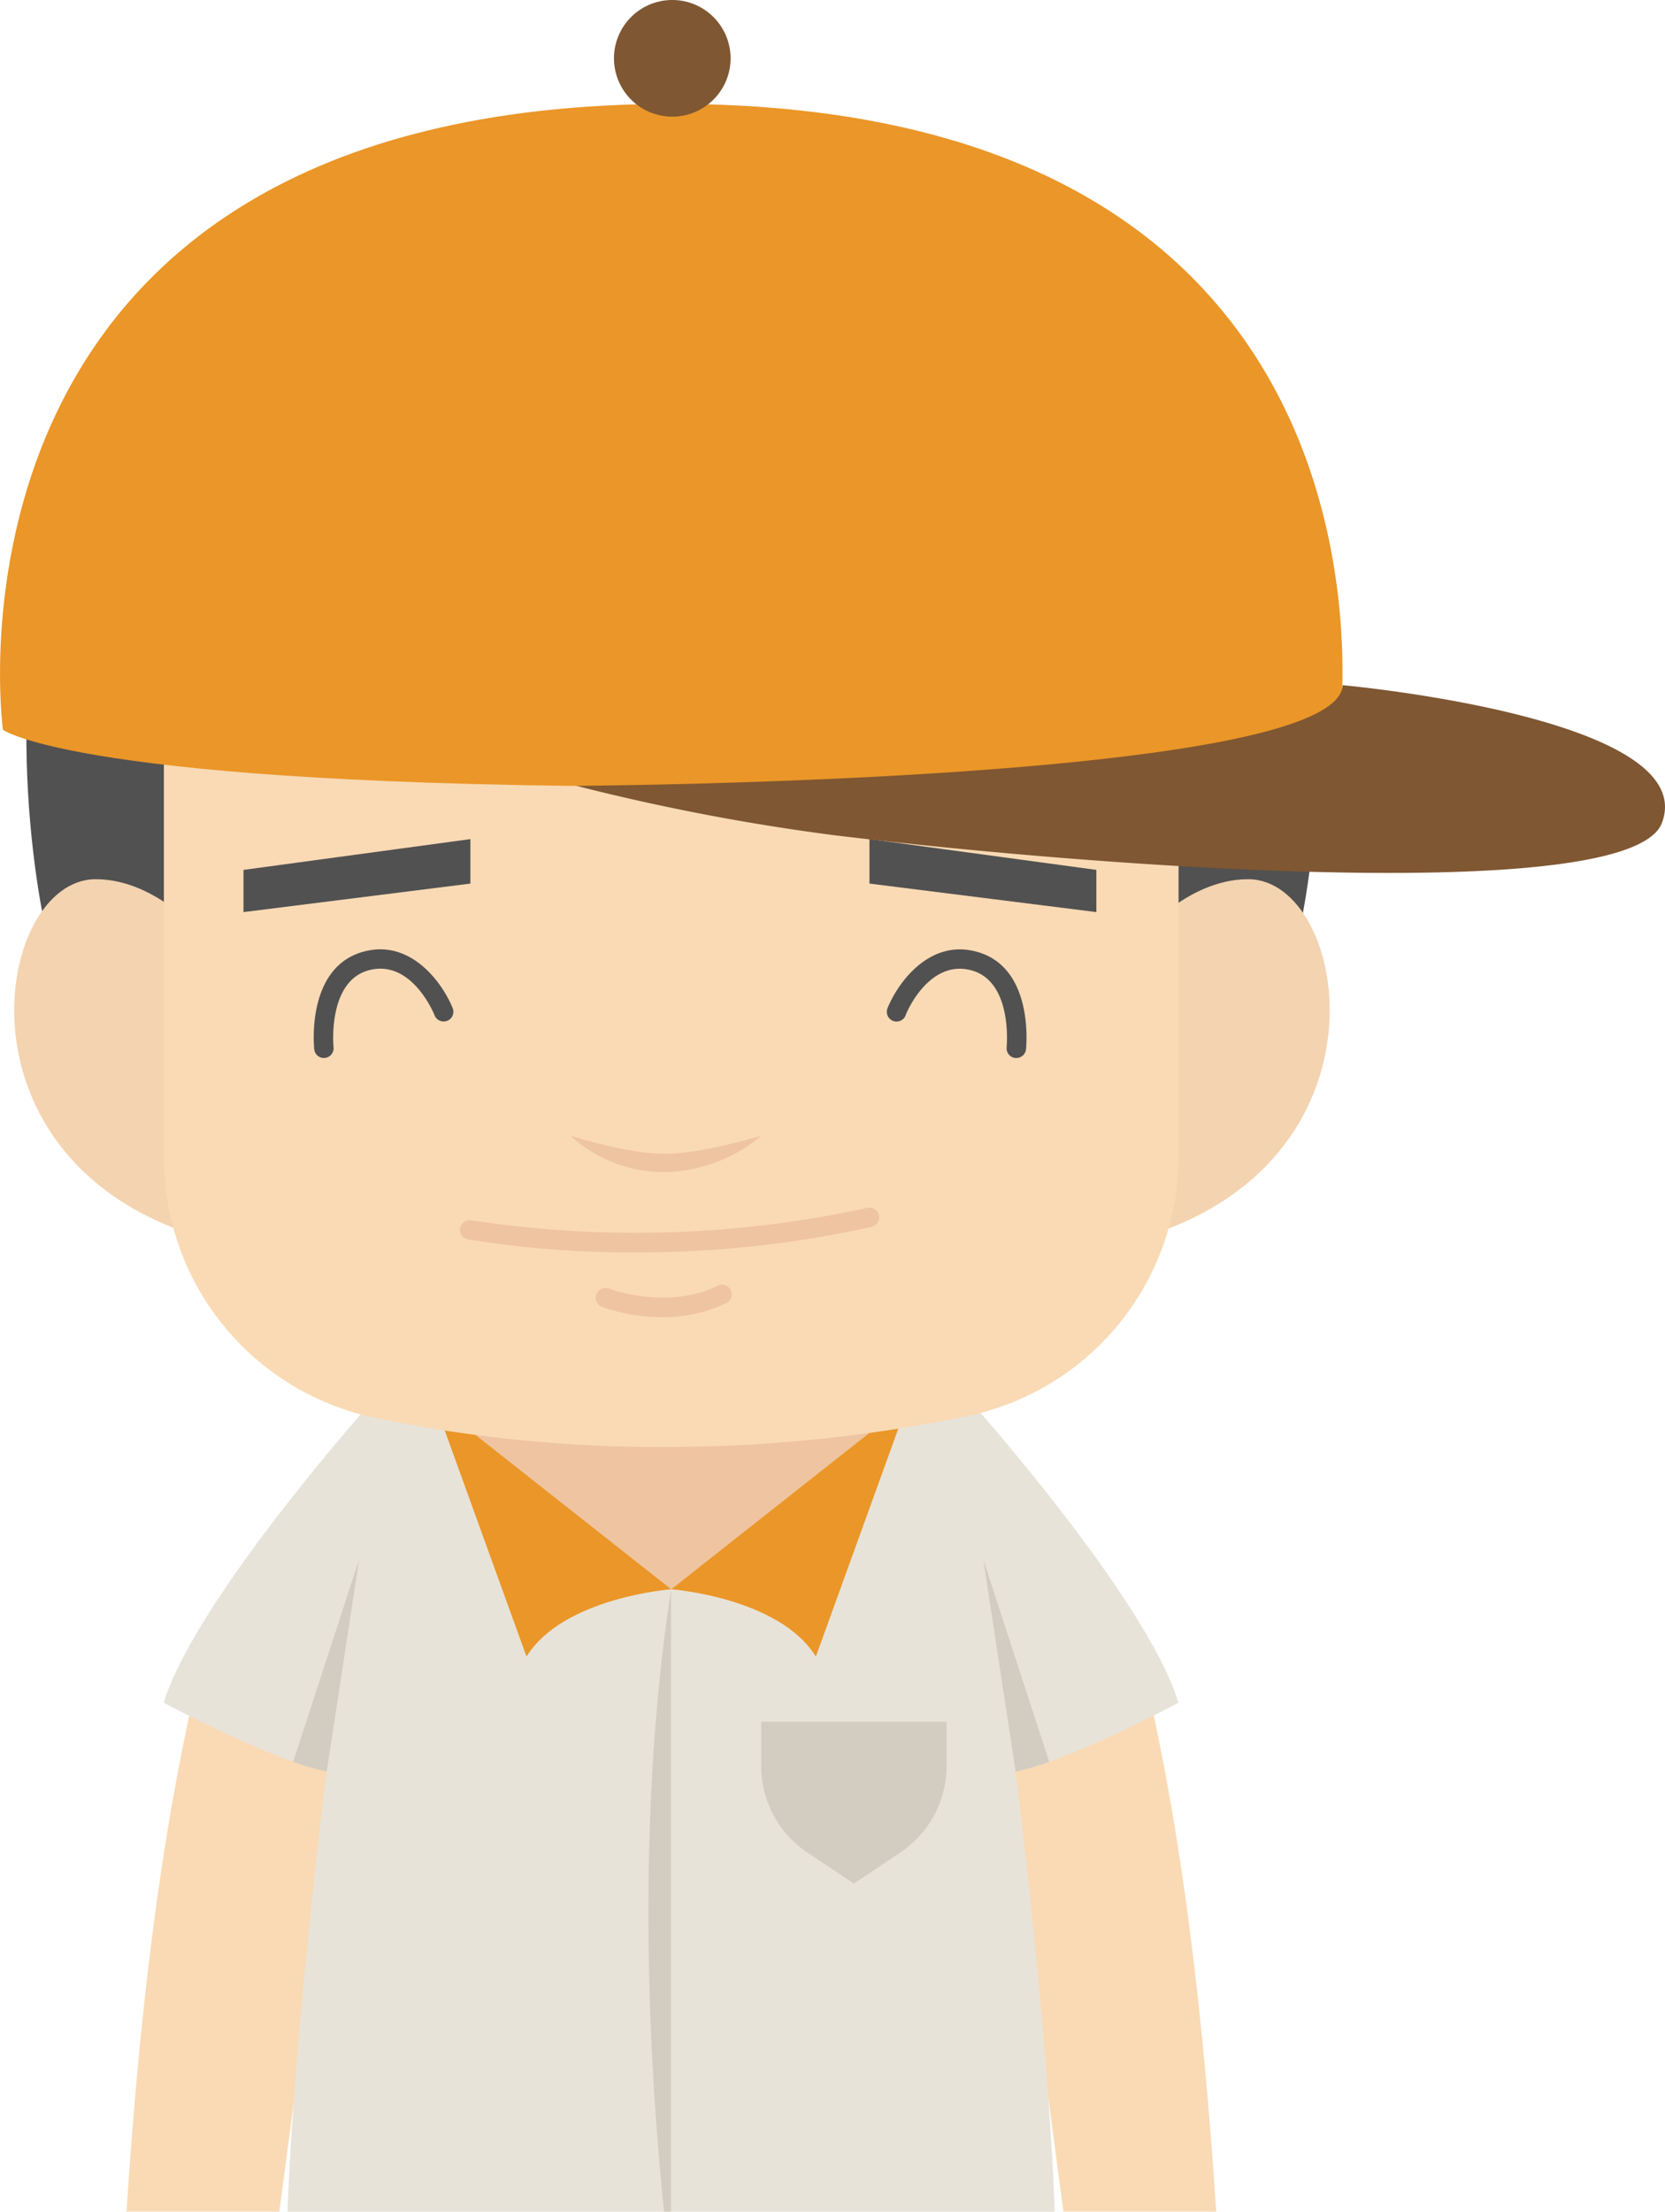 <svg xmlns="http://www.w3.org/2000/svg" viewBox="0 0 205.61 273.02"><defs><style>.cls-1{fill:#f9dab4;}.cls-2{fill:#efc4a0;}.cls-3{fill:#e8e3d9;}.cls-4{fill:#d3ccc1;}.cls-5{fill:#ea9628;}.cls-6{fill:#515151;}.cls-7{fill:#f4d3b0;}.cls-8{fill:#7f5732;}</style></defs><title>资源 277</title><g id="图层_2" data-name="图层 2"><g id="Layer_1" data-name="Layer 1"><path class="cls-1" d="M15.62,273H34.49l8-60.26L24,209C19.68,227.77,17.14,249.54,15.62,273Z"/><path class="cls-1" d="M150.19,273H131.32l-8-60.26,18.53-3.8C146.13,227.77,148.67,249.54,150.19,273Z"/><rect class="cls-2" x="52.84" y="163.66" width="60.53" height="43.57"/><path class="cls-3" d="M119.56,172.66l-6.16-.54L82.89,196.18,52.37,172.12l-6.15.54s-22.07,24.63-26,37.53c0,0,13.08,7,20.12,8.5,0,0-4,31.56-4.84,54.33h94.75c-.81-22.77-4.84-54.33-4.84-54.33,7-1.46,20.12-8.5,20.12-8.5C141.62,197.29,119.56,172.66,119.56,172.66Z"/><path class="cls-4" d="M111.17,228.68l-5.73,3.83-5.74-3.83A12.83,12.83,0,0,1,94,218v-5.47h22.89V218A12.83,12.83,0,0,1,111.17,228.68Z"/><path class="cls-4" d="M82,273h.87V196.18C78.12,226.72,80.54,259,82,273Z"/><path class="cls-5" d="M82.89,196.18s-13.35,1-17.87,8.31L53.68,173.15Z"/><path class="cls-4" d="M40.35,218.69l4-26.21-8.15,25A33.41,33.41,0,0,0,40.35,218.69Z"/><path class="cls-5" d="M82.89,196.18s13.34,1,17.86,8.31l11.34-31.34Z"/><path class="cls-4" d="M125.42,218.69l-4-26.21,8.15,25A33.41,33.41,0,0,1,125.42,218.69Z"/><path class="cls-6" d="M5.74,115.16s-24-100.09,77.15-100.09S160.4,115.16,160.4,115.16Z"/><path class="cls-7" d="M25.48,116s-5.87-7.47-13.67-7.47c-12.48,0-18.57,35.22,13.67,44.4Z"/><path class="cls-7" d="M140.48,116s5.87-7.47,13.66-7.47c12.49,0,18.57,35.22-13.66,44.4Z"/><path class="cls-1" d="M145.54,142.73a32.76,32.76,0,0,1-26,32.05,183.26,183.26,0,0,1-36.61,3.83A171.82,171.82,0,0,1,46.24,175a32.78,32.78,0,0,1-26-32.05v-69H145.54Z"/><path class="cls-2" d="M78.55,154.59A123.43,123.43,0,0,1,57.87,153a1.2,1.2,0,1,1,.45-2.35,134.26,134.26,0,0,0,48.78-1.55,1.2,1.2,0,0,1,.54,2.34A132.19,132.19,0,0,1,78.55,154.59Z"/><path class="cls-2" d="M81.81,162.59a22.44,22.44,0,0,1-7.48-1.28,1.2,1.2,0,0,1,.88-2.24h0c.07,0,7,2.68,13.31-.3a1.2,1.2,0,1,1,1,2.16A17.92,17.92,0,0,1,81.81,162.59Z"/><path class="cls-2" d="M82,144.68a17,17,0,0,1-11.54-4.49s6.92,2.24,11.61,2.24S94,140.19,94,140.19A18.9,18.9,0,0,1,82,144.68Z"/><polygon class="cls-6" points="58.09 103.58 58.09 109.07 30.07 112.59 30.07 107.38 58.09 103.58"/><path class="cls-6" d="M40,130.6a1.19,1.19,0,0,1-1.19-1.07c-.05-.42-1-10.24,6.2-12.09,5.79-1.49,9.65,3.94,10.89,7a1.2,1.2,0,0,1-2.23.9c-.11-.29-2.86-6.92-8.06-5.59s-4.43,9.44-4.42,9.52a1.2,1.2,0,0,1-1.07,1.32Z"/><polygon class="cls-6" points="107.37 103.58 107.37 109.07 135.39 112.59 135.39 107.38 107.37 103.58"/><path class="cls-6" d="M125.51,130.6h-.13a1.2,1.2,0,0,1-1.07-1.32c0-.14.78-8.18-4.42-9.52s-8,5.3-8.06,5.59a1.2,1.2,0,0,1-2.23-.9c1.24-3.07,5.1-8.5,10.89-7,7.22,1.85,6.25,11.68,6.21,12.09A1.2,1.2,0,0,1,125.51,130.6Z"/><path class="cls-5" d="M.36,90.08S-10.16,12.82,83,12.82s82.41,77.26,82.41,77.26-9,7-82.41,7S.36,90.08.36,90.08Z"/><path class="cls-8" d="M90.22,7.19A7.2,7.2,0,1,1,83,0,7.2,7.2,0,0,1,90.22,7.19Z"/><path class="cls-8" d="M165.81,84.58s44.33,4,39.42,17c-3.77,10-66.25,5.83-101.9,1.56A268.77,268.77,0,0,1,71.16,97S165.17,96.52,165.81,84.58Z"/></g></g></svg>